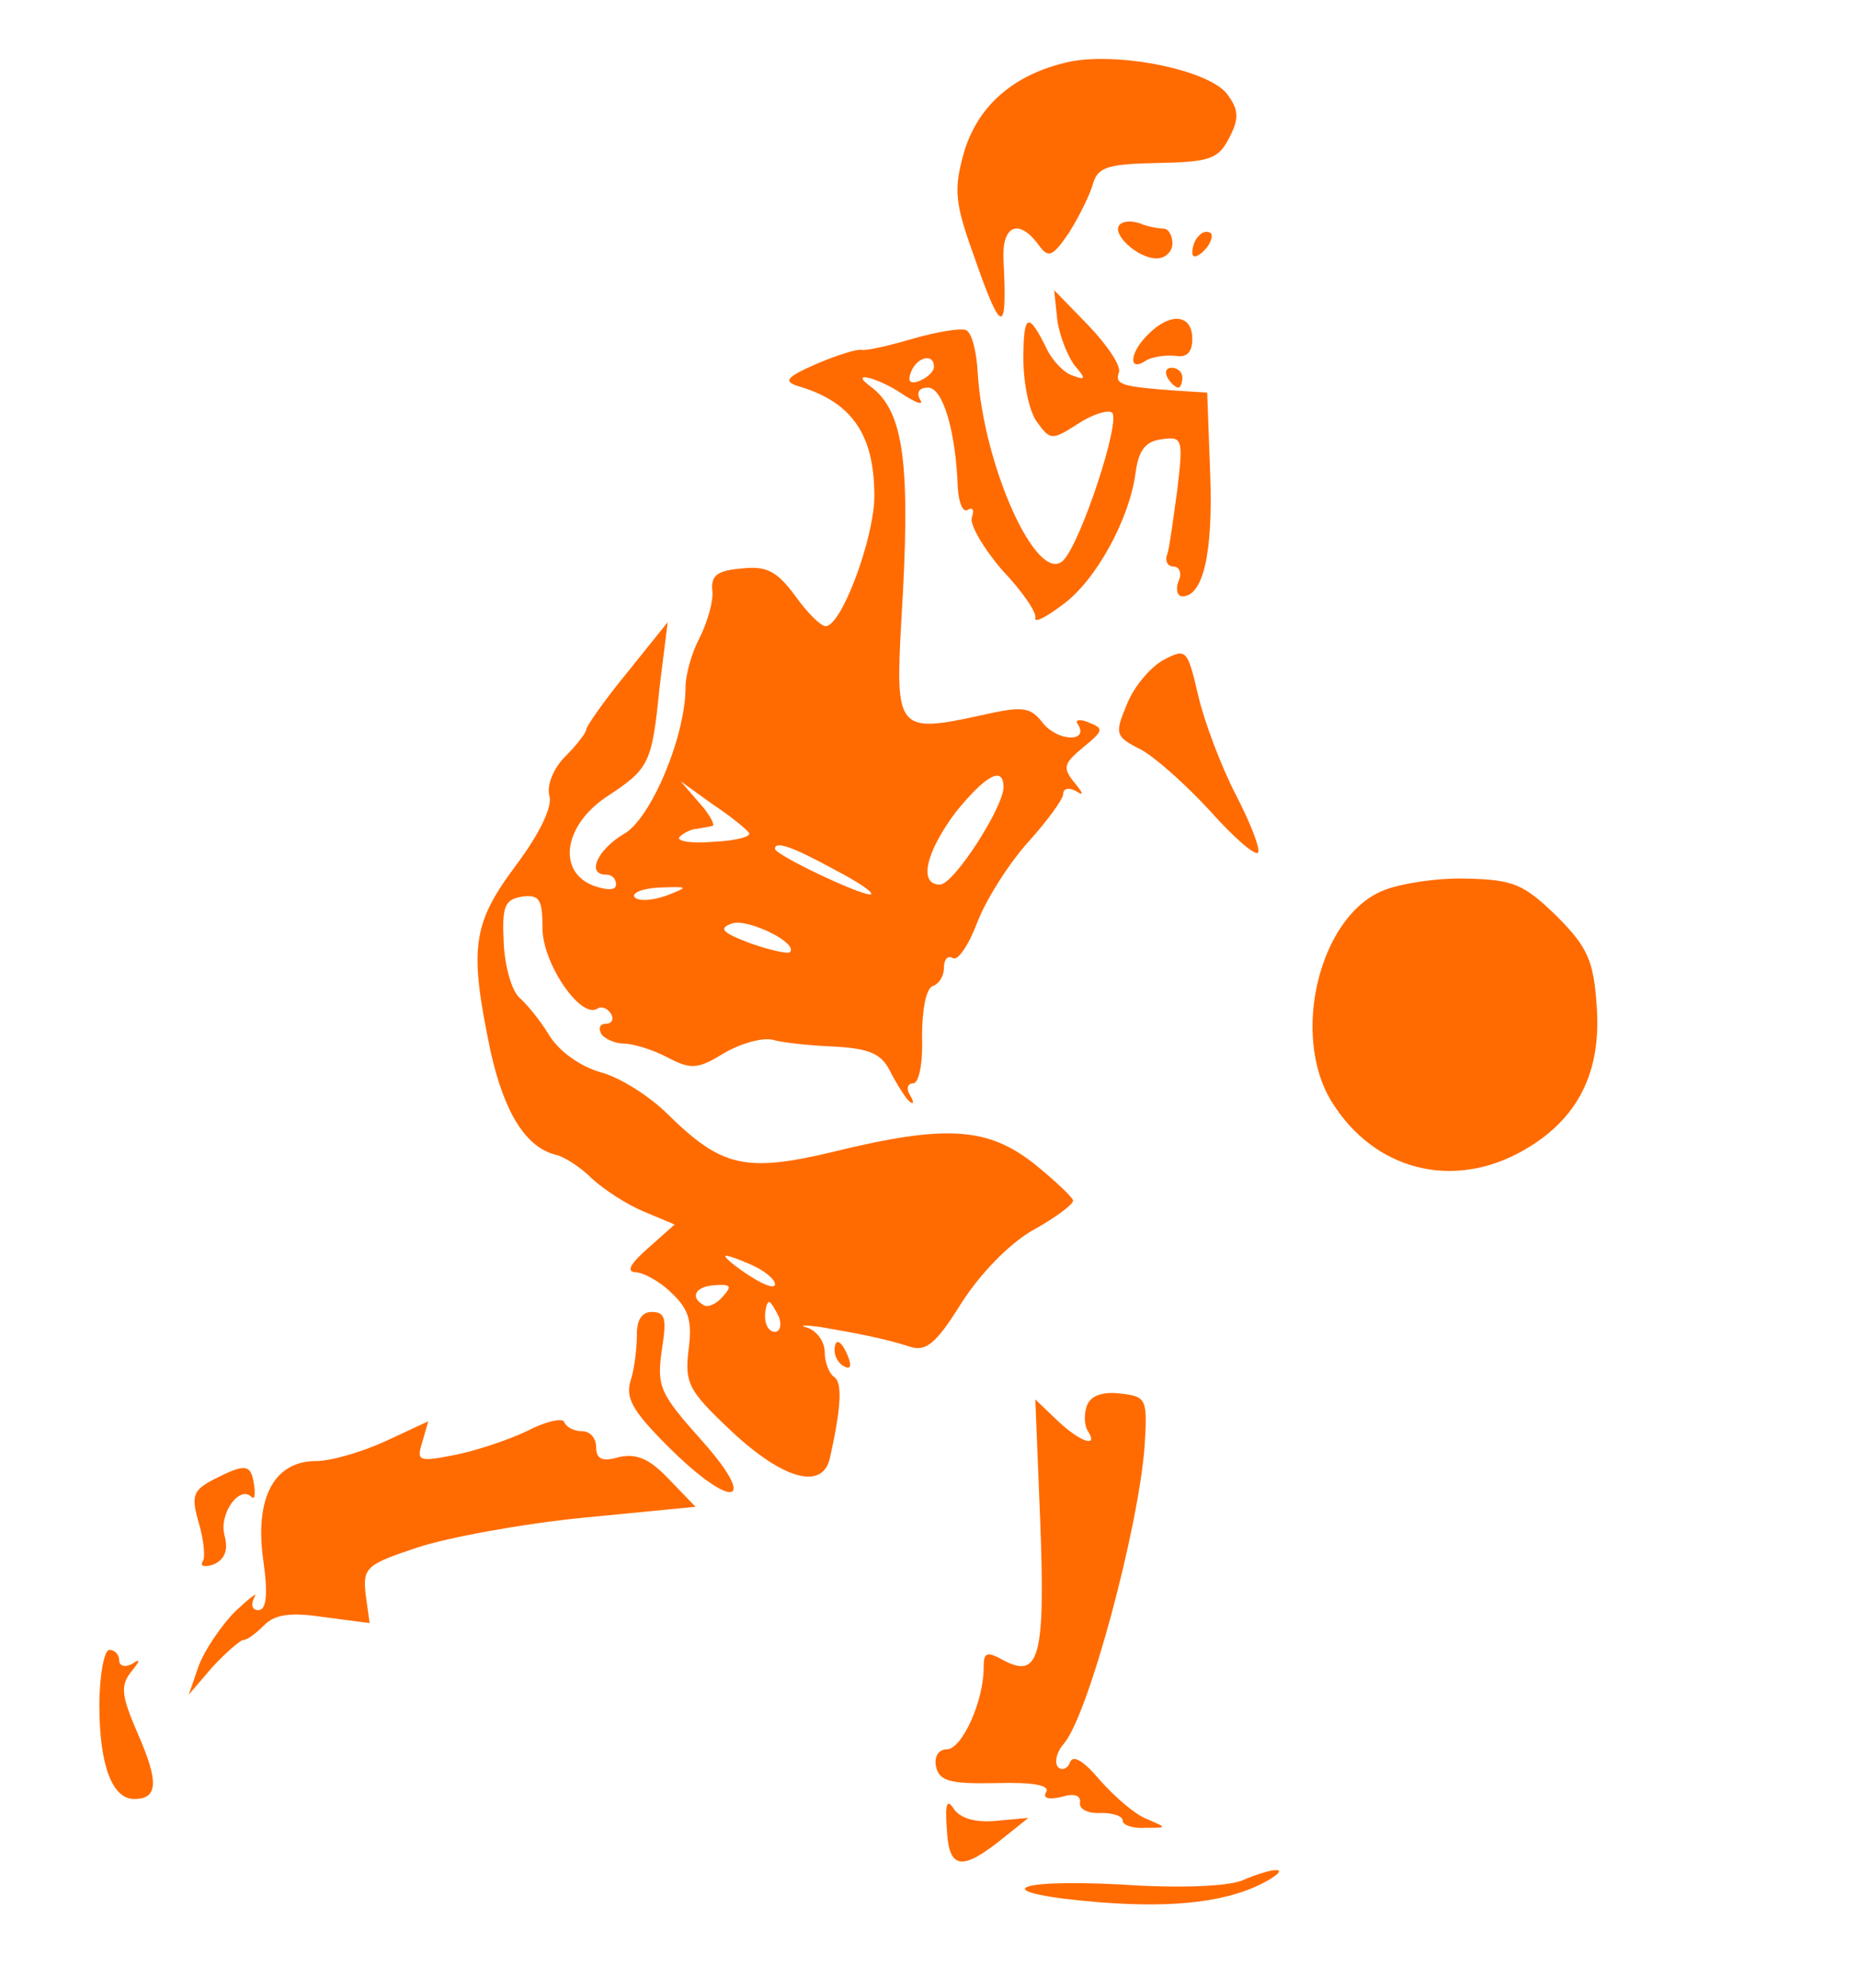 <?xml version="1.0" standalone="no"?>
<!DOCTYPE svg PUBLIC "-//W3C//DTD SVG 20010904//EN"
 "http://www.w3.org/TR/2001/REC-SVG-20010904/DTD/svg10.dtd">
<svg version="1.0" xmlns="http://www.w3.org/2000/svg"
 width="187pt" height="200pt" viewBox="0 0 187 200"
 preserveAspectRatio="xMidYMid meet">

<g transform="translate(0,200) scale(0.1,-0.1)"
fill="#ff6b00" stroke="none">
<path d="M1077 1938 c-56 -12 -93 -44 -107 -92 -10 -36 -9 -50 9 -100 29 -84
35 -85 31 -8 -2 35 15 43 35 16 10 -14 14 -13 31 12 10 16 21 38 24 49 5 17
15 20 65 21 53 1 61 4 72 25 10 19 10 28 -1 43 -16 25 -109 44 -159 34z"/>
<path d="M1127 1774 c-9 -9 18 -34 37 -34 9 0 16 7 16 15 0 8 -4 15 -9 15 -5
0 -16 2 -23 5 -8 3 -17 3 -21 -1z"/>
<path d="M1207 1763 c-4 -3 -7 -11 -7 -17 0 -6 5 -5 12 2 6 6 9 14 7 17 -3 3
-9 2 -12 -2z"/>
<path d="M1064 1679 c2 -16 10 -36 17 -46 12 -14 12 -16 -1 -11 -8 2 -20 14
-26 26 -19 39 -24 37 -24 -9 0 -25 6 -54 14 -64 13 -18 15 -18 40 -2 15 10 31
15 35 12 10 -6 -31 -131 -49 -149 -26 -25 -80 94 -86 189 -1 21 -6 41 -12 43
-6 2 -30 -2 -54 -9 -24 -7 -46 -12 -51 -11 -4 1 -24 -5 -45 -14 -32 -14 -34
-18 -17 -23 53 -16 75 -49 75 -110 0 -42 -33 -131 -49 -131 -5 0 -19 14 -31
31 -18 24 -28 30 -54 27 -24 -2 -31 -7 -29 -23 1 -10 -5 -31 -13 -47 -8 -15
-14 -37 -14 -49 0 -50 -35 -133 -62 -148 -27 -16 -38 -41 -18 -41 6 0 10 -4
10 -10 0 -6 -9 -6 -23 -1 -36 14 -30 60 13 89 44 29 46 33 54 112 l8 64 -41
-51 c-23 -28 -41 -54 -41 -57 0 -3 -9 -15 -21 -27 -12 -12 -19 -29 -16 -40 3
-11 -10 -38 -34 -70 -44 -59 -47 -83 -25 -188 14 -62 36 -96 66 -103 8 -2 24
-12 36 -24 12 -11 35 -26 52 -33 l31 -13 -27 -24 c-17 -15 -22 -23 -13 -24 8
0 25 -9 37 -21 17 -16 21 -28 17 -57 -4 -33 0 -41 39 -78 54 -52 95 -64 103
-32 12 53 13 78 4 83 -5 4 -9 15 -9 25 0 10 -8 21 -17 24 -10 3 -4 3 12 1 41
-7 66 -12 91 -20 16 -5 26 3 51 43 19 30 48 60 72 74 22 12 41 26 41 30 0 3
-18 20 -39 37 -47 37 -89 40 -203 12 -88 -21 -112 -15 -166 38 -18 18 -48 37
-67 42 -21 6 -42 21 -52 37 -9 15 -23 32 -30 38 -8 7 -15 32 -16 55 -2 38 1
44 19 47 17 2 20 -3 20 -32 0 -35 38 -91 55 -81 4 3 10 1 14 -5 3 -5 1 -10 -5
-10 -6 0 -8 -4 -5 -10 3 -5 14 -10 23 -10 9 0 29 -6 44 -14 23 -12 30 -12 56
4 17 10 38 16 49 14 10 -3 38 -6 63 -7 35 -2 47 -7 56 -25 6 -12 15 -26 19
-30 5 -4 5 -1 1 6 -4 6 -3 12 3 12 6 0 10 21 9 47 0 27 4 49 11 51 6 2 11 10
11 18 0 9 4 13 9 10 5 -3 16 13 25 37 9 23 32 59 51 80 19 21 35 43 35 48 0 6
6 7 13 3 8 -5 8 -3 -2 9 -12 15 -10 19 9 35 21 17 21 19 6 25 -9 4 -15 3 -11
-2 11 -18 -20 -17 -35 1 -13 17 -20 18 -64 8 -82 -18 -85 -14 -79 93 10 162 3
214 -32 239 -21 16 11 7 34 -9 14 -9 21 -11 17 -5 -4 7 -1 12 8 12 15 0 28
-44 30 -101 1 -15 5 -25 10 -22 5 3 7 0 4 -8 -2 -7 12 -31 31 -53 20 -21 35
-43 33 -48 -1 -5 11 1 28 14 33 24 67 86 73 133 3 22 10 31 26 33 21 3 22 1
16 -50 -4 -29 -8 -59 -10 -65 -3 -7 0 -13 6 -13 6 0 9 -7 5 -15 -3 -8 -1 -15
4 -15 21 0 31 44 28 123 l-3 82 -32 2 c-54 4 -61 6 -57 18 3 6 -11 27 -30 47
l-35 36 3 -29z m-124 -48 c0 -5 -7 -11 -14 -14 -10 -4 -13 -1 -9 9 6 15 23 19
23 5z m70 -423 c0 -20 -50 -98 -64 -98 -22 0 -14 33 16 73 30 37 48 47 48 25z
m-256 -46 c2 -4 -14 -8 -37 -9 -22 -2 -37 1 -33 5 4 4 12 8 17 8 5 1 12 2 16
3 3 0 -2 11 -13 23 l-19 22 32 -23 c18 -12 34 -25 37 -29z m86 -37 c25 -13 41
-24 36 -25 -12 0 -96 40 -96 46 0 8 16 3 60 -21z m-169 -26 c-14 -5 -28 -6
-32 -2 -4 4 6 9 24 10 30 1 31 1 8 -8z m124 -57 c-2 -2 -20 2 -40 9 -29 11
-32 15 -18 20 16 5 67 -20 58 -29z m-15 -334 c0 -5 -11 -1 -25 8 -14 9 -25 18
-25 20 0 2 11 -2 25 -8 14 -6 25 -15 25 -20z m-53 -13 c-6 -7 -15 -11 -19 -8
-14 8 -8 19 12 20 16 1 17 -1 7 -12z m57 -20 c3 -8 1 -15 -4 -15 -6 0 -10 7
-10 15 0 8 2 15 4 15 2 0 6 -7 10 -15z"/>
<path d="M1156 1664 c-19 -18 -21 -39 -3 -27 6 4 20 6 30 5 11 -2 17 3 17 17
0 25 -22 27 -44 5z"/>
<path d="M1175 1620 c3 -5 8 -10 11 -10 2 0 4 5 4 10 0 6 -5 10 -11 10 -5 0
-7 -4 -4 -10z"/>
<path d="M1171 1336 c-13 -7 -30 -27 -37 -45 -12 -29 -12 -32 14 -45 15 -8 46
-36 70 -62 23 -26 45 -45 48 -42 3 3 -7 29 -22 58 -15 29 -32 74 -38 100 -11
47 -12 48 -35 36z"/>
<path d="M1392 1104 c-64 -26 -93 -145 -52 -212 43 -70 123 -90 194 -49 54 31
78 78 73 145 -3 45 -9 59 -40 90 -33 32 -43 37 -91 38 -29 1 -67 -5 -84 -12z"/>
<path d="M641 658 c0 -13 -2 -33 -6 -46 -6 -18 1 -31 37 -67 65 -65 93 -60 34
6 -42 47 -45 54 -40 90 5 32 4 39 -10 39 -10 0 -15 -8 -15 -22z"/>
<path d="M840 641 c0 -6 4 -13 10 -16 6 -3 7 1 4 9 -7 18 -14 21 -14 7z"/>
<path d="M1094 586 c-3 -8 -3 -20 1 -26 11 -17 -8 -11 -31 11 l-22 21 5 -124
c5 -134 -1 -157 -36 -139 -18 10 -21 9 -21 -7 0 -34 -22 -82 -37 -82 -8 0 -13
-7 -11 -17 3 -15 14 -18 61 -17 36 1 54 -2 50 -9 -4 -6 2 -8 15 -5 13 4 20 2
19 -6 -1 -6 8 -11 21 -10 12 0 22 -3 22 -8 0 -4 10 -8 23 -7 22 0 22 0 1 9
-11 4 -32 22 -47 39 -16 19 -27 26 -30 18 -2 -6 -8 -9 -12 -5 -4 4 -2 15 6 24
25 30 75 217 81 299 3 48 2 50 -25 53 -17 2 -29 -2 -33 -12z"/>
<path d="M530 560 c-19 -9 -52 -20 -73 -24 -36 -7 -38 -6 -32 13 l6 21 -43
-20 c-24 -11 -55 -20 -70 -20 -42 0 -62 -37 -53 -100 5 -35 3 -50 -5 -50 -6 0
-8 5 -4 13 4 6 -4 0 -19 -14 -14 -14 -31 -39 -37 -55 l-10 -29 24 28 c14 15
28 27 31 27 4 0 13 7 21 15 11 11 27 13 60 8 l46 -6 -4 29 c-3 27 1 30 52 47
30 10 106 24 167 30 l113 11 -27 28 c-19 20 -32 26 -50 22 -17 -5 -23 -2 -23
10 0 9 -6 16 -14 16 -8 0 -16 4 -18 9 -1 5 -19 1 -38 -9z"/>
<path d="M218 513 c-24 -12 -26 -17 -18 -45 5 -17 7 -35 4 -39 -3 -5 2 -6 11
-3 11 5 15 14 11 29 -6 22 15 51 27 39 3 -3 4 1 3 10 -3 23 -8 24 -38 9z"/>
<path d="M100 284 c0 -60 13 -94 35 -94 24 0 25 17 4 65 -17 39 -18 49 -7 63
9 11 10 14 1 8 -7 -4 -13 -2 -13 3 0 6 -4 11 -10 11 -5 0 -10 -25 -10 -56z"/>
<path d="M953 159 c2 -40 15 -42 57 -8 l25 20 -33 -3 c-21 -2 -36 3 -42 12 -7
11 -9 5 -7 -21z"/>
<path d="M1250 108 c-15 -6 -64 -8 -122 -4 -116 6 -133 -9 -20 -18 77 -6 131
1 168 22 24 14 7 14 -26 0z"/>
</g>
</svg>
